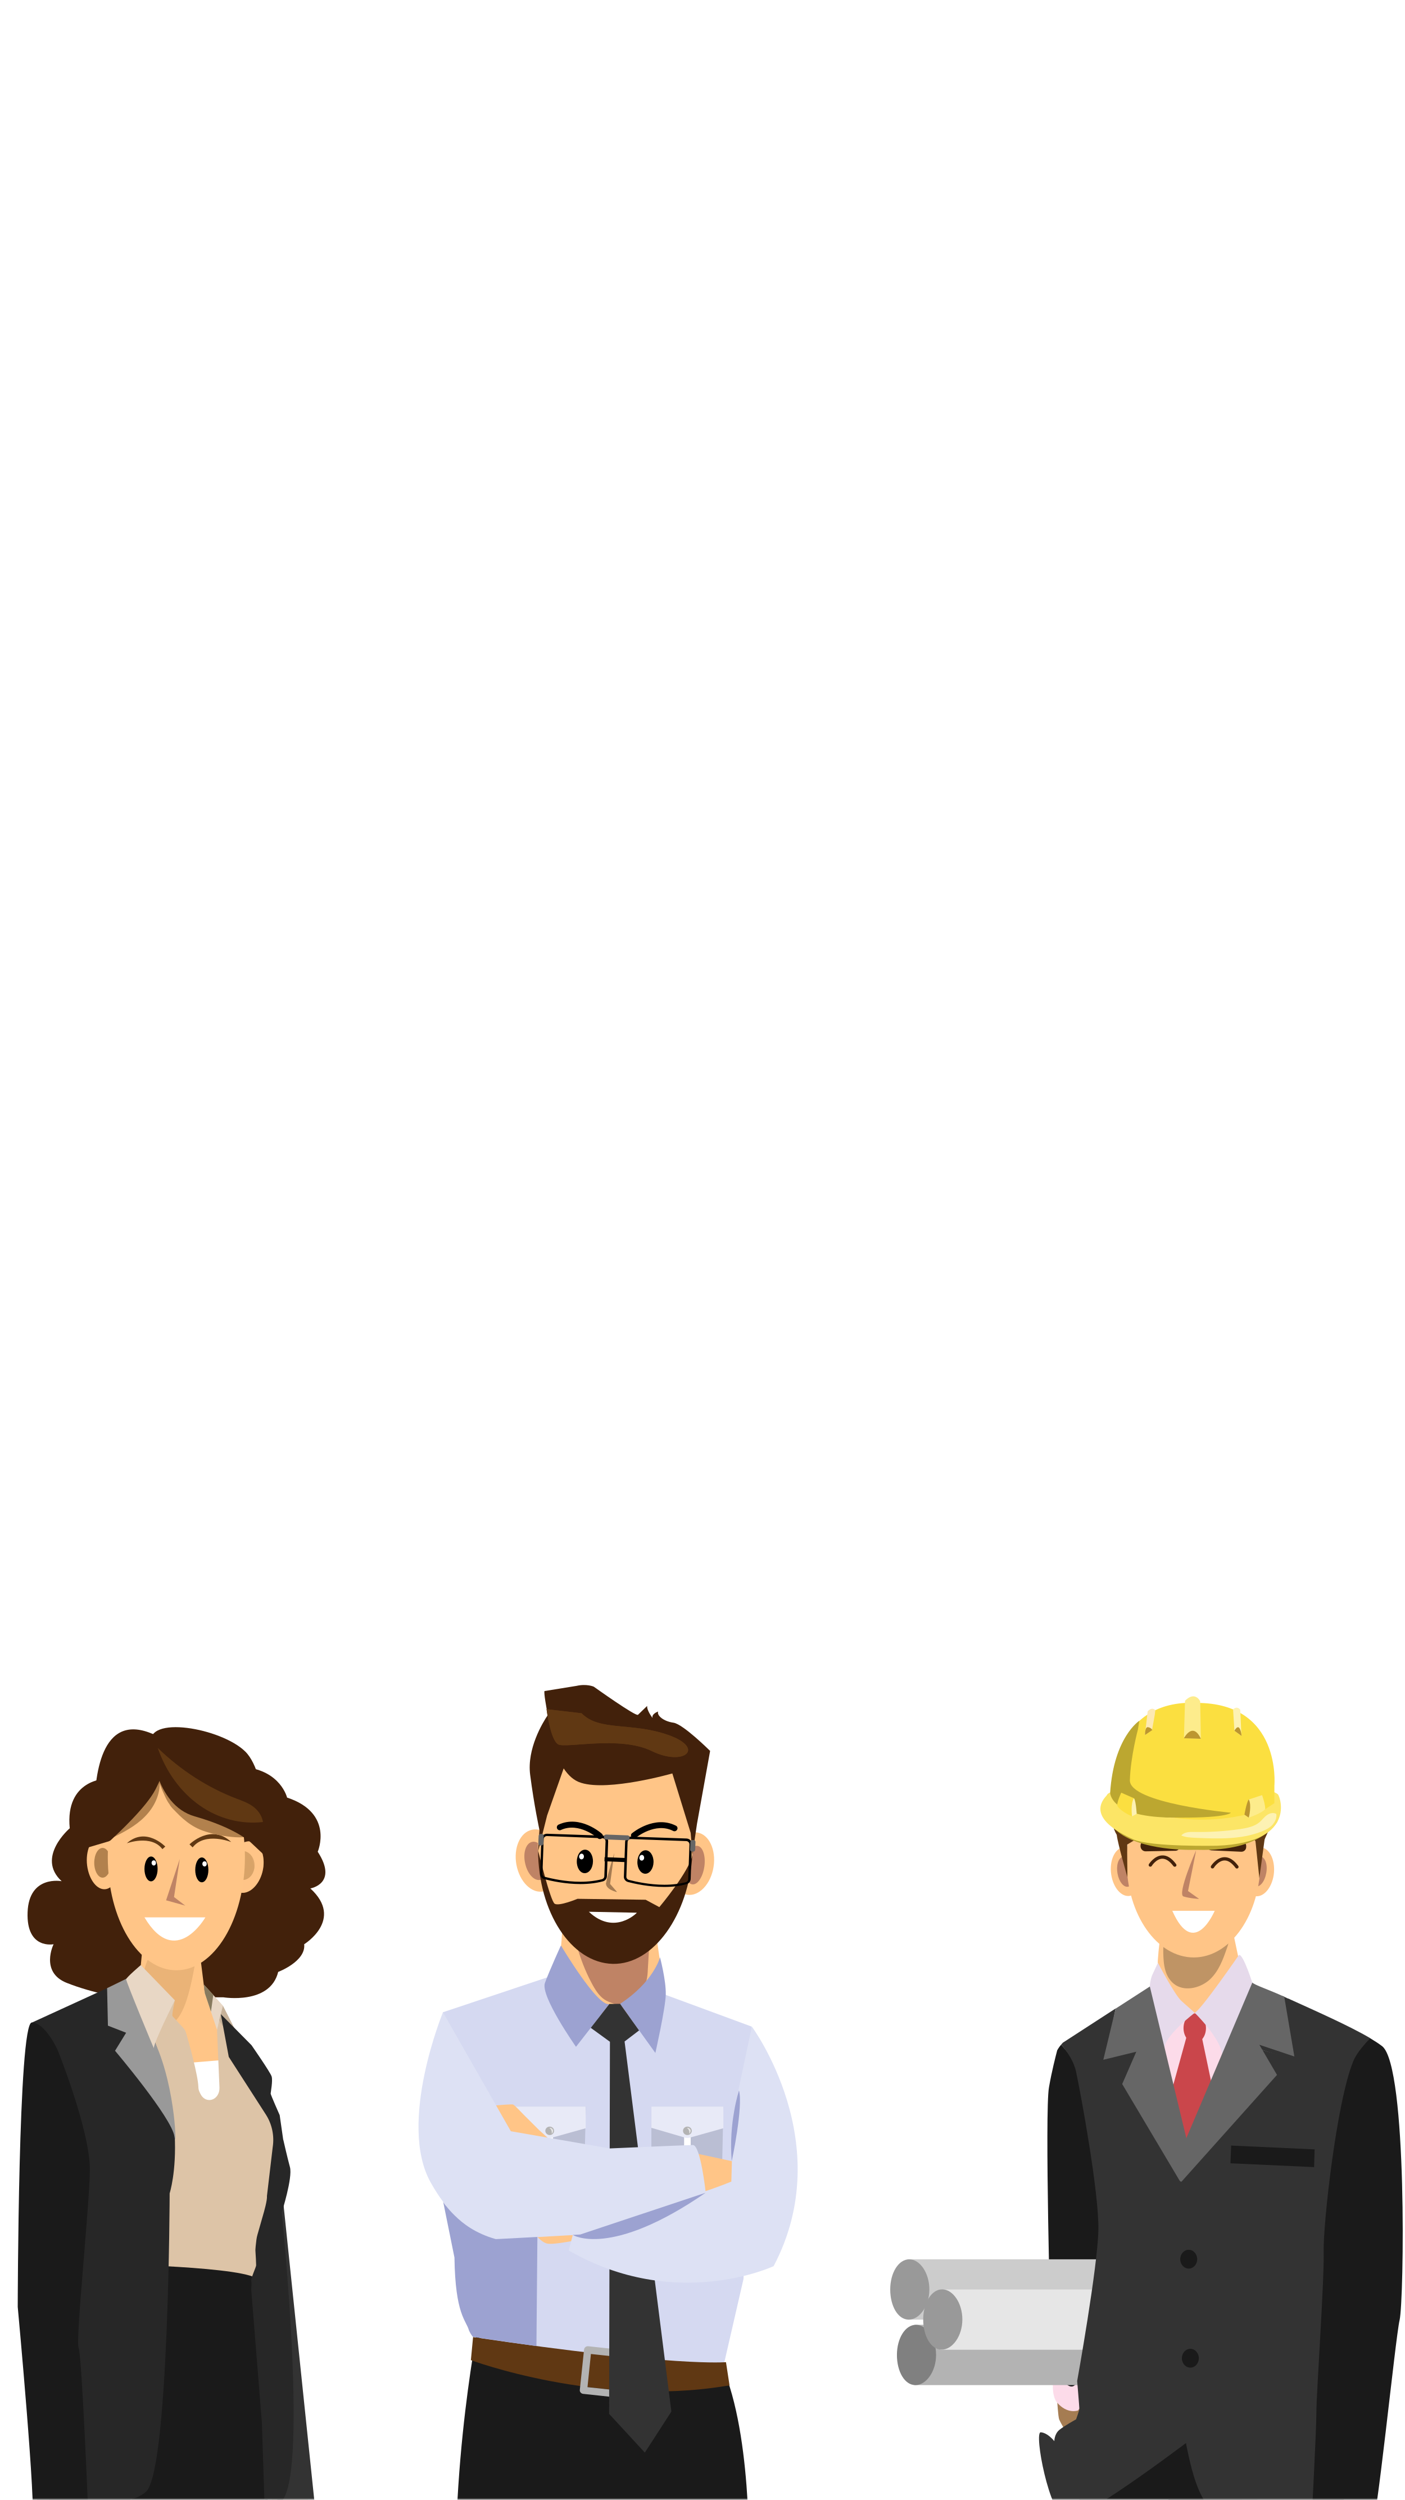 <svg width="375" height="667" viewBox="0 0 375 667" fill="none" xmlns="http://www.w3.org/2000/svg">
<g clip-path="url(#clip0)">
<mask id="mask0" mask-type="alpha" maskUnits="userSpaceOnUse" x="-76" y="426" width="506" height="241">
<path d="M429.366 426H-76V667H429.366V426Z" fill="#C4C4C4"/>
</mask>
<g mask="url(#mask0)">
<path d="M315.152 679.34C316.066 684.397 318.771 760.356 318.771 760.356L324.142 832.643L324.979 837.882C324.979 837.882 334.439 842.689 339.774 840.939C345.109 839.194 345.109 839.194 345.109 839.194L347.666 748.855V714.316C347.666 714.316 356.687 689.931 358.04 681.161C359.388 672.422 358.04 651.241 358.04 651.241L353.982 637.884L316.03 640.178L305.181 641.561L315.152 679.34Z" fill="#1A1A1A"/>
<path d="M293.455 641.124L287.135 671.949L295.282 725.817L301.164 761.704L303.609 819.031V826.453C303.609 826.453 309.786 829.947 315.116 829.947C320.451 829.947 324.576 825.145 324.576 825.145L331.886 699.539L331.447 662.706L320.124 624.089L295.721 627.329L293.455 641.124Z" fill="#1A1A1A"/>
<path d="M336.048 678.867C336.048 678.867 331.08 688.73 317.235 681.741C303.39 674.752 320.635 631.988 320.635 631.988L334.552 641.668L336.048 678.867Z" fill="#1A1A1A"/>
<path d="M329.288 516.392L330.973 524.399C330.973 524.399 327.685 529.385 327.721 530.332C327.757 531.278 328.523 533.608 325.857 535.209C323.228 536.81 316.286 537.72 316.286 537.72C316.286 537.72 313.293 533.826 312.707 533.498C311.721 532.916 308.76 527.274 309.016 523.162C309.235 519.777 309.71 516.537 309.71 516.537L329.288 516.392Z" fill="#FFC587"/>
<path d="M326.041 537.211H311.39L306.754 552.17L312.814 584.635C312.814 584.635 321.253 584.635 321.217 582.852C321.217 582.379 326.587 574.663 326.879 574.044C327.17 573.425 330.641 559.776 330.932 557.484C331.228 555.191 328.558 544.017 328.558 544.017L326.041 537.211Z" fill="#FCDBE9"/>
<path d="M291.847 638.209L284.506 637.482L282.168 637.227V640.65C282.168 640.65 282.423 644.725 282.678 645.488C282.934 646.256 285.093 649.893 285.093 649.893C285.093 649.893 287.39 649.059 287.905 648.55C288.38 648.037 291.081 645.488 291.081 644.654C291.045 643.743 291.847 638.209 291.847 638.209Z" fill="#A57C52"/>
<path d="M286.114 625.145L289.401 640.941L287.722 643.163C287.722 643.163 284.909 644.252 282.132 641.052C279.391 637.848 282.459 626.455 282.459 626.455L286.114 625.145Z" fill="#FCDBE9"/>
<path d="M282.168 547.074C282.459 546.528 282.826 546.019 283.229 545.545C284.945 547.511 286.915 549.877 287.502 552.643C288.815 558.83 294.042 585.109 293.894 595.008C293.746 604.908 287.502 635.299 287.502 635.299C287.502 635.299 286.624 638.611 283.74 635.299C280.855 631.988 280.416 622.706 280.416 622.706C280.416 622.706 278.808 563.38 279.977 556.937C280.743 552.533 281.693 548.93 282.168 547.074Z" fill="#1A1A1A"/>
<path d="M320.415 541.833L323.483 556.465L324.944 564.763L317.71 580.268L312.814 557.52L317.051 542.161L320.415 541.833Z" fill="#CA464B"/>
<path d="M318.879 545.072C320.536 545.072 321.876 543.312 321.876 541.141C321.876 538.97 320.536 537.211 318.879 537.211C317.226 537.211 315.887 538.97 315.887 541.141C315.887 543.312 317.226 545.072 318.879 545.072Z" fill="#CA464B"/>
<path d="M318.879 537.065C318.879 537.065 310.588 543.289 310.843 546.637C311.134 550.022 306.897 531.678 306.897 531.678C306.897 531.678 306.606 529.495 307.484 527.092L309.051 523.708C309.051 523.708 313.548 532.334 315.371 533.935C317.163 535.5 318.879 537.065 318.879 537.065Z" fill="#E6DAEB"/>
<path d="M243.996 636.21C246.738 635.955 248.892 632.497 248.892 628.275C248.892 624.053 246.738 620.595 243.996 620.341V620.304H339.958C346.023 620.304 350.954 623.907 350.954 628.348C350.954 632.787 346.023 636.393 339.958 636.393H243.996V636.21Z" fill="#B3B3B3"/>
<path d="M249.841 628.348C249.841 632.751 247.212 636.393 244.323 636.393C241.439 636.393 239.392 632.751 239.392 628.348C239.392 623.944 241.586 620.304 244.471 620.304C247.32 620.304 249.841 623.944 249.841 628.348Z" fill="#808080"/>
<path d="M242.205 618.739C244.946 618.484 247.1 615.027 247.1 610.805C247.1 606.583 244.946 603.125 242.205 602.87V602.834H338.166C344.231 602.834 349.162 606.437 349.162 610.877C349.162 615.318 344.231 618.921 338.166 618.921H242.205V618.739Z" fill="#CCCCCC"/>
<path d="M248.05 610.877C248.05 615.281 245.421 618.921 242.536 618.921C239.651 618.921 237.604 615.281 237.604 610.877C237.604 606.473 239.795 602.834 242.679 602.834C245.533 602.834 248.05 606.473 248.05 610.877Z" fill="#999999"/>
<path d="M251.01 626.783C253.747 626.528 255.906 623.071 255.906 618.849C255.906 614.626 253.747 611.169 251.01 610.914V610.878H346.972C353.032 610.878 357.964 614.481 357.964 618.921C357.964 623.361 353.032 626.965 346.972 626.965H251.01V626.783Z" fill="#E6E6E6"/>
<path d="M256.856 618.885C256.856 623.289 254.222 626.928 251.337 626.928C248.453 626.928 246.406 623.289 246.406 618.885C246.406 614.481 248.601 610.841 251.485 610.841C254.334 610.877 256.856 614.481 256.856 618.885Z" fill="#999999"/>
<path d="M277.787 648.983C279.686 649.13 281.402 651.348 281.402 651.348C281.402 651.348 281.402 649.456 282.718 648.367C284.031 647.274 287.211 645.529 287.211 645.529C287.211 645.529 288.084 643.159 288.084 642.686C288.084 642.213 287.502 635.3 287.502 635.3C287.502 635.3 293.016 604.763 293.164 594.863C293.312 584.963 288.523 558.976 287.211 552.788C286.624 550.059 284.945 547.511 283.229 545.545C283.372 545.364 283.52 545.218 283.668 545.036L297.768 535.9L295.171 548.639L303.721 547.001L300.03 555.409L315.739 579.977L317.235 572.952L320.635 587.074V648.764C320.635 648.764 288.962 673.114 284.506 672.061C280.049 671.039 275.888 648.84 277.787 648.983Z" fill="#333333"/>
<path d="M330.677 521.633C330.677 521.633 320.635 536.192 318.879 537.065C318.879 537.065 325.746 543.762 326.184 548.13C326.623 552.497 334.552 529.968 334.552 529.968C334.552 529.968 331.846 521.196 330.677 521.633Z" fill="#E6DAEB"/>
<path d="M299.52 556.064L303.283 547.438L294.481 549.586L297.769 535.937L306.897 530.041L317.235 572.989L315.627 581.724C315.555 582.124 315.081 582.234 314.861 581.869L299.52 556.064Z" fill="#666666"/>
<path d="M342.403 533.28L342.296 532.552C342.439 532.625 342.587 532.697 342.771 532.77L342.403 533.28Z" fill="#333333"/>
<path d="M315.887 604.617C314.973 599.885 315.192 588.53 315.519 580.668L339.555 553.334L335.501 546.528L346.278 549.804L343.904 533.28C350.878 536.446 360.123 540.523 365.673 543.799C364.396 545.436 363.115 547.511 362.022 550.204C357.566 560.905 353.91 593.625 354.094 601.196C354.278 608.766 352.338 637.701 352.338 642.726C352.338 647.747 350.587 673.552 350.587 673.552V677.193C343.317 676.136 331.008 674.025 326.041 671.659C318.807 668.2 317.347 655.28 315.264 645.529C313.145 635.773 317.347 612.188 315.887 604.617Z" fill="#333333"/>
<path d="M334.551 544.927L335.465 546.492L333.745 545.982L342.403 533.28L344.522 548.275L334.551 544.927Z" fill="black"/>
<path d="M335.465 546.492L334.515 544.927L344.486 548.275L342.367 533.28L342.735 532.77C343.097 532.952 343.828 533.28 344.195 533.425L346.896 550.277L335.465 546.492Z" fill="#333333"/>
<path d="M334.26 528.985C334.807 529.64 338.569 530.841 342.771 532.77L345.472 548.712L336.124 545.582L340.836 553.626L315.336 582.124C315.52 577.429 315.958 572.115 315.958 572.115L334.26 528.985Z" fill="#666666"/>
<path d="M328.415 577.21L350.735 578.229L350.878 573.498L328.599 572.479L328.415 577.21Z" fill="#1A1A1A"/>
<path d="M315.009 602.797C315.009 604.18 316.03 605.309 317.271 605.309C318.516 605.309 319.537 604.18 319.537 602.797C319.537 601.414 318.516 600.286 317.271 600.286C316.03 600.286 315.009 601.414 315.009 602.797Z" fill="#1A1A1A"/>
<path d="M315.448 629.221C315.448 630.604 316.469 631.734 317.71 631.734C318.955 631.734 319.976 630.604 319.976 629.221C319.976 627.838 318.955 626.71 317.71 626.71C316.469 626.71 315.448 627.838 315.448 629.221Z" fill="#1A1A1A"/>
<path d="M312.124 515.336C313.253 514.39 314.861 514.172 316.362 514.063C318.879 513.881 321.401 513.917 323.922 514.172C325.235 514.281 326.695 514.536 327.465 515.518C328.415 516.719 327.976 518.394 327.465 519.813C326.44 522.798 325.311 525.891 322.973 528.112C320.599 530.332 316.617 531.424 313.804 529.676C312.38 528.767 311.466 527.274 311.027 525.709C310.588 524.145 310.516 522.543 310.48 520.905C310.48 518.94 310.552 516.683 312.124 515.336Z" fill="#BF9465"/>
<path d="M351.353 643.525C351.353 638.504 353.471 608.475 353.288 600.941C353.108 593.407 356.759 560.723 361.18 550.022C362.277 547.365 364.36 545.436 365.637 543.798C366.954 544.599 368.082 545.327 368.924 545.982C375.684 551.442 374.734 613.971 373.565 618.994C372.396 624.017 367.388 674.609 365.82 676.283C364.284 677.957 356.177 677.957 356.177 677.957C356.177 677.957 353.691 677.631 350.367 677.158L350.04 673.444C350.004 673.444 351.353 648.546 351.353 643.525Z" fill="#1A1A1A"/>
<path d="M296.707 500.814C297.473 504.345 299.847 506.528 302.042 505.728C304.232 504.927 305.401 501.433 304.671 497.902C303.905 494.372 301.531 492.188 299.336 492.989C297.11 493.79 295.941 497.284 296.707 500.814Z" fill="#FFC587"/>
<path d="M298.279 499.941C298.678 502.124 299.959 503.69 301.128 503.398C302.297 503.107 302.915 501.105 302.517 498.885C302.113 496.701 300.837 495.136 299.668 495.427C298.458 495.755 297.876 497.757 298.279 499.941Z" fill="#BF8365"/>
<path d="M339.846 500.887C339.08 504.417 336.706 506.601 334.516 505.8C332.321 505 331.152 501.506 331.886 497.975C332.652 494.445 335.026 492.261 337.216 493.062C339.411 493.862 340.576 497.393 339.846 500.887Z" fill="#FFC587"/>
<path d="M337.947 499.868C337.548 502.052 336.267 503.617 335.098 503.325C333.929 503.034 333.311 501.032 333.709 498.812C334.112 496.629 335.389 495.063 336.558 495.354C337.768 495.682 338.386 497.684 337.947 499.868Z" fill="#BF8365"/>
<path d="M318.655 522.288C328.518 522.251 336.473 510.716 336.415 496.524C336.361 482.333 328.321 470.859 318.453 470.896C308.59 470.934 300.635 482.469 300.693 496.661C300.747 510.852 308.787 522.326 318.655 522.288Z" fill="#FFC587"/>
<path d="M313.549 498.084C313.401 498.084 313.253 498.012 313.181 497.902C312.196 496.592 311.211 495.937 310.221 495.937C308.617 495.973 307.412 497.83 307.412 497.866C307.264 498.084 307.009 498.121 306.79 498.012C306.57 497.866 306.534 497.611 306.642 497.393C306.718 497.284 308.102 495.136 310.185 495.063C311.466 494.991 312.742 495.791 313.911 497.393C314.059 497.611 314.023 497.866 313.804 498.012C313.728 498.048 313.656 498.084 313.549 498.084Z" fill="#42210B"/>
<path d="M313.692 493.826L305.768 493.971C305.034 493.971 304.451 493.389 304.416 492.661V492.479C304.416 491.751 304.962 491.169 305.692 491.132L313.62 490.987C314.35 490.987 314.932 491.569 314.973 492.297V492.479C315.009 493.207 314.422 493.826 313.692 493.826Z" fill="#42210B"/>
<path d="M331.264 494.081L323.336 493.717C322.606 493.68 322.059 493.062 322.095 492.334V492.152C322.131 491.424 322.753 490.841 323.448 490.878L331.371 491.242C332.101 491.278 332.652 491.897 332.616 492.625V492.807C332.616 493.571 331.994 494.117 331.264 494.081Z" fill="#42210B"/>
<path d="M330.13 498.557C329.983 498.557 329.839 498.485 329.768 498.375C328.778 497.065 327.792 496.374 326.807 496.41C325.199 496.446 323.994 498.303 323.994 498.339C323.846 498.557 323.591 498.594 323.371 498.485C323.152 498.339 323.116 498.084 323.228 497.866C323.3 497.757 324.688 495.609 326.771 495.536C328.083 495.5 329.329 496.264 330.498 497.866C330.641 498.084 330.605 498.339 330.386 498.485C330.314 498.557 330.242 498.557 330.13 498.557Z" fill="#42210B"/>
<path d="M319.246 493.68C319.246 493.68 314.095 505.473 315.887 506.019C317.71 506.565 320.048 506.674 320.048 506.674L317.092 504.563L319.063 494.7L319.246 493.68Z" fill="#BF8365"/>
<path d="M312.89 509.84H324.213C324.178 509.84 318.735 523.016 312.89 509.84Z" fill="white"/>
<path d="M327.174 476.246L336.267 493.535L339.228 487.02C339.483 486.146 339.483 485.2 339.228 484.29C338.421 481.196 337.109 473.699 335.389 471.041C333.821 468.603 330.861 467.912 329.329 467.729C329.329 467.693 329.329 467.693 329.329 467.657C329.548 462.852 303.354 457.211 298.897 473.699C296.814 481.415 295.865 485.928 298.06 489.568C298.351 492.042 300.908 500.85 300.908 500.85C300.944 500.195 300.796 494.081 300.873 492.152L327.174 476.246Z" fill="#603813"/>
<path d="M335.098 491.351L336.124 501.142L337.691 489.568L335.501 488.658L335.098 491.351Z" fill="#603813"/>
<path d="M319.685 493.571C337.508 494.081 341.163 485.601 341.163 485.601C341.163 485.601 340.177 487.857 334.914 489.786C329.656 491.679 325.929 492.079 318.915 492.079C311.905 492.079 308.066 490.732 304.523 490.041C300.98 489.349 296.743 487.129 296.743 487.129C301.858 493.68 316.689 493.644 318.659 493.571H319.685Z" fill="#BCA730"/>
<path d="M340.979 478.721C340.836 478.576 340.724 478.503 340.724 478.503C338.058 477.047 337.292 478.976 337.292 478.976C337.292 478.976 337.803 480.396 338.421 481.742C335.684 483.416 330.059 485.091 318.552 485.127C307.045 485.164 301.164 483.307 298.203 481.633C298.826 480.323 299.3 478.976 299.3 478.976C299.3 478.976 298.534 477.011 295.865 478.503C295.865 478.503 295.609 478.612 295.354 479.086C290.315 484.472 297.948 488.767 302.552 490.805C307.193 492.843 324.76 492.479 324.76 492.479C347.554 491.642 341.051 477.811 340.979 478.721Z" fill="#FCE566"/>
<path d="M319.318 454.372C297.437 453.317 296.671 476.028 296.671 476.028L296.778 479.813C296.778 479.813 315.152 490.441 337.727 482.689L340.141 481.124V476.392C340.141 476.392 342.148 454.3 319.318 454.372Z" fill="#FBDF40"/>
<path d="M308.214 457.538L307.484 461.615L305.585 462.925L306.315 456.629C306.315 456.629 307.336 455.319 308.362 456.301L308.214 457.538Z" fill="#FDE9B3"/>
<path d="M316.286 453.79L315.994 463.799L320.523 463.945L320.339 453.935C320.339 453.935 318.991 451.06 316.286 453.79Z" fill="#FDEC8C"/>
<path d="M329.472 461.797L331.336 463.18L331.044 456.229C331.044 456.229 330.314 455.027 329.109 456.083L329.472 461.797Z" fill="#FDF2B3"/>
<path d="M305.62 462.925C305.62 462.925 305.549 460.669 306.422 460.851C307.3 460.996 307.555 461.615 307.555 461.615L305.62 462.925Z" fill="#BC9630"/>
<path d="M329.472 461.797C329.472 461.797 330.202 460.378 330.753 461.033C331.299 461.688 331.371 463.18 331.371 463.18L329.472 461.797Z" fill="#BC9630"/>
<path d="M315.994 463.799C315.994 463.799 318.333 459.213 320.523 463.945L315.994 463.799Z" fill="#BC9630"/>
<path d="M296.304 478.284C296.304 478.284 296.125 484.618 311.905 484.945C327.685 485.236 328.523 483.671 328.523 483.671C328.523 483.671 301.347 481.16 301.567 474.972C301.746 468.785 303.721 461.433 303.721 461.433L304.084 459.14C304.084 459.14 297.294 463.507 296.304 478.284Z" fill="#BCA730"/>
<path d="M303.39 483.963L302.149 484.654C302.149 484.654 301.786 483.271 301.858 481.961C301.965 480.65 302.552 479.486 302.736 479.922C303.211 480.796 303.39 483.963 303.39 483.963Z" fill="#FDF2B3"/>
<path d="M302.66 479.813L299.265 478.321C299.265 478.321 298.279 480.359 298.167 481.67C298.167 481.67 298.423 482.943 302.149 484.654C302.149 484.618 301.674 481.233 302.66 479.813Z" fill="#FBDF40"/>
<path d="M332.142 484.181L333.311 484.982C333.311 484.982 333.857 483.635 333.893 482.325C333.929 481.014 333.49 479.777 333.235 480.214C332.688 481.051 332.142 484.181 332.142 484.181Z" fill="#BC9630"/>
<path d="M333.311 480.141L336.853 478.976C336.853 478.976 337.727 481.378 337.691 482.688C337.691 482.688 337.145 483.635 333.311 484.982C333.311 484.982 334.148 481.67 333.311 480.141Z" fill="#FDEC8C"/>
<path d="M340.652 483.999C339.886 483.526 338.86 483.781 338.13 484.326C337.4 484.836 336.854 485.601 336.195 486.183C334.771 487.384 332.836 487.748 330.973 488.039C326.914 488.621 322.825 488.876 318.736 488.803C317.49 488.767 316.066 488.803 315.3 489.75C316.469 490.259 317.786 490.296 319.027 490.368C324.98 490.623 331.192 490.878 336.706 488.694C337.727 488.294 338.753 487.784 339.519 487.02C340.321 486.146 340.836 485.054 340.652 483.999Z" fill="#FDF2B3"/>
<path d="M28.221 474.609C28.221 474.609 17.335 474.754 18.614 487.821C18.614 487.821 9.518 495.573 16.459 501.943C16.459 501.943 7.728 500.232 7.363 510.241C6.998 520.25 14.303 518.758 14.303 518.758C14.303 518.758 10.614 526.183 17.774 529.058C24.933 531.897 32.13 532.916 32.13 532.916H59.599C59.599 532.916 72.092 534.991 74.247 526.146C74.247 526.146 81.699 523.344 81.188 518.758C81.188 518.758 91.927 512.17 82.832 503.872C82.832 503.872 90.357 502.634 84.804 494.081C84.804 494.081 89.26 483.781 76.622 479.631C76.622 479.631 74.942 472.534 65.407 471.515C55.873 470.496 48.019 462.962 48.019 462.962H36.915L28.221 474.609Z" fill="#42210B"/>
<path d="M31.545 496.338C32.02 500.195 30.559 503.653 28.294 504.054C25.993 504.454 23.764 501.652 23.253 497.757C22.779 493.899 24.24 490.441 26.504 490.041C28.806 489.64 31.07 492.479 31.545 496.338Z" fill="#FFC587"/>
<path d="M29.609 497.029C29.609 499.213 28.623 500.996 27.381 500.996C26.175 500.996 25.153 499.213 25.153 497.029C25.153 494.845 26.139 493.062 27.381 493.062C28.623 493.062 29.609 494.845 29.609 497.029Z" fill="#B2814D"/>
<path d="M36.805 530.15L49.59 557.047C49.59 557.047 51.453 561.488 51.599 562.07C51.746 562.689 58.795 566.656 58.795 566.656L61.718 561.306L59.965 546.601L56.166 534.591L54.851 531.533L50.577 530.114H36.805V530.15Z" fill="#FFC587"/>
<path d="M37.974 520.214L36.805 532.479C36.805 532.479 42.942 538.558 48.166 538.303C53.39 538.084 54.668 531.788 54.668 531.788L53.28 520.687L37.974 520.214Z" fill="#FFC587"/>
<path d="M49.262 550.496L59.417 549.658V560.359L54.339 562.47L50.029 556.064L49.262 550.496Z" fill="white"/>
<g opacity="0.72">
<g opacity="0.72">
<g opacity="0.72">
<path opacity="0.72" d="M52.586 521.342C51.307 527.092 49.627 542.488 42.723 540.232C37.317 538.484 36.66 524.654 40.86 520.941C44.184 518.03 48.86 521.524 52.696 521.087L52.586 521.342Z" fill="#B2814D"/>
</g>
</g>
</g>
<path d="M69.864 500.086C68.695 503.726 65.846 505.837 63.508 504.782C61.17 503.726 60.22 499.904 61.389 496.265C62.558 492.625 65.407 490.514 67.745 491.569C70.083 492.589 71.033 496.41 69.864 500.086Z" fill="#FFC587"/>
<g opacity="0.71">
<g opacity="0.71">
<g opacity="0.71">
<path opacity="0.71" d="M64.75 501.615C66.505 501.615 67.928 499.887 67.928 497.757C67.928 495.626 66.505 493.899 64.75 493.899C62.995 493.899 61.572 495.626 61.572 497.757C61.572 499.887 62.995 501.615 64.75 501.615Z" fill="#B2814D"/>
</g>
</g>
<g opacity="0.71">
<g opacity="0.71">
<path opacity="0.71" d="M67.928 497.757C67.928 499.904 66.503 501.615 64.75 501.615C62.997 501.615 61.572 499.868 61.572 497.757C61.572 495.61 62.997 493.899 64.75 493.899C66.503 493.899 67.928 495.61 67.928 497.757C67.928 499.868 67.928 495.61 67.928 497.757Z" fill="#B2814D"/>
</g>
</g>
<g opacity="0.71">
<g opacity="0.71">
<path opacity="0.71" d="M67.745 491.533C70.083 492.589 71.033 496.41 69.864 500.05C68.695 503.726 65.407 490.478 67.745 491.533Z" fill="#FFC587"/>
</g>
</g>
<g opacity="0.71">
<g opacity="0.71">
<path opacity="0.71" d="M67.928 497.757C67.928 499.904 66.503 501.615 64.75 501.615C62.997 501.615 61.572 499.868 61.572 497.757C61.572 495.61 62.997 493.899 64.75 493.899C66.503 493.899 67.928 495.61 67.928 497.757C67.928 499.868 67.928 495.61 67.928 497.757Z" fill="#B2814D"/>
</g>
</g>
<g opacity="0.71">
<g opacity="0.71">
<g opacity="0.71">
<path opacity="0.71" d="M69.864 500.086C68.695 503.726 65.846 505.837 63.508 504.782C61.17 503.726 60.22 499.904 61.389 496.265C62.558 492.625 65.407 490.514 67.745 491.569C70.083 492.589 71.033 496.41 69.864 500.086Z" fill="#FFC587"/>
</g>
</g>
</g>
<g opacity="0.71">
<g opacity="0.71">
<path opacity="0.71" d="M67.928 497.757C67.928 499.904 66.503 501.615 64.75 501.615C62.997 501.615 61.572 499.868 61.572 497.757C61.572 495.61 62.997 493.899 64.75 493.899C66.503 493.899 67.928 495.61 67.928 497.757C67.928 499.868 67.928 495.61 67.928 497.757Z" fill="#B2814D"/>
</g>
</g>
</g>
<path d="M65.371 495.5C65.371 512.17 57.189 525.71 47.07 525.71C36.988 525.71 28.769 512.17 28.769 495.5C28.769 478.831 36.952 465.291 47.07 465.291C57.189 465.291 65.371 478.795 65.371 495.5Z" fill="#FFC587"/>
<path d="M42.066 498.667C42.066 500.487 41.262 501.979 40.312 501.979C39.326 501.979 38.559 500.487 38.559 498.667C38.559 496.847 39.362 495.355 40.312 495.355C41.299 495.355 42.066 496.847 42.066 498.667Z" fill="black"/>
<path d="M41.627 497.065C41.627 497.466 41.371 497.757 41.043 497.757C40.714 497.757 40.458 497.429 40.458 497.065C40.458 496.665 40.714 496.374 41.043 496.374C41.371 496.374 41.627 496.665 41.627 497.065Z" fill="white"/>
<path d="M55.618 498.922C55.618 500.741 54.851 502.234 53.864 502.234C52.878 502.234 52.111 500.741 52.111 498.922C52.111 497.102 52.878 495.609 53.864 495.609C54.851 495.609 55.618 497.102 55.618 498.922Z" fill="black"/>
<path d="M55.18 497.32C55.18 497.721 54.924 498.012 54.595 498.012C54.266 498.012 54.011 497.684 54.011 497.32C54.011 496.92 54.266 496.629 54.595 496.629C54.924 496.629 55.18 496.92 55.18 497.32Z" fill="white"/>
<path d="M38.559 511.588H54.814C54.814 511.588 46.851 525.528 38.559 511.588Z" fill="white"/>
<path d="M50.577 492.115C50.577 492.115 56.312 486.401 61.718 491.496C61.718 491.496 54.705 488.694 51.417 492.916L50.577 492.115Z" fill="#603813"/>
<path d="M44.111 492.698C44.111 492.698 38.924 487.275 33.847 491.824C33.847 491.824 40.385 489.422 43.344 493.389L44.111 492.698Z" fill="#603813"/>
<path d="M60.951 486.692C58.868 486.183 56.859 485.346 54.887 484.509C53.28 483.817 51.673 483.162 50.211 482.216C49.298 481.633 48.458 480.942 47.472 480.469C46.485 479.996 43.526 474.9 42.54 475.264C42.467 475.555 42.687 476.028 42.76 476.283C42.979 476.902 43.234 477.484 43.49 478.066C44.002 479.195 44.476 480.432 45.243 481.415C45.609 482.179 46.376 482.835 46.924 483.417C47.545 484.072 48.202 484.691 48.86 485.273C50.211 486.437 51.709 487.457 53.353 488.148C56.568 489.531 64.932 491.278 67.927 489.458C67.416 488.694 61.864 486.911 60.951 486.692Z" fill="#B2814D"/>
<path d="M40.312 465.437C40.312 465.437 41.079 481.561 52.002 484.654C62.923 487.748 66.978 491.643 66.978 491.643L71.508 495.901C71.508 495.901 71.873 473.699 65.48 467.366C59.124 461.069 38.705 457.429 40.312 465.437Z" fill="#42210B"/>
<path d="M46.668 533.717C46.668 533.717 45.792 537.684 46.047 537.975C46.23 538.193 48.056 540.122 48.933 541.105C49.262 541.469 49.517 541.906 49.663 542.415C50.431 545.036 52.878 553.808 52.951 556.901C52.951 557.411 53.097 557.884 53.316 558.321L53.536 558.757C54.704 561.087 57.663 560.76 58.431 558.212C58.54 557.847 58.577 557.447 58.577 557.047L57.956 542.379C57.919 541.833 57.956 541.287 58.065 540.778L58.504 538.011C58.577 537.538 58.577 537.029 58.467 536.592L58.211 535.464C58.102 535.064 57.956 534.699 57.736 534.372L54.741 531.496L66.649 548.203C66.832 548.494 66.978 548.821 67.051 549.149L74.43 569.094C74.576 569.604 74.795 572.006 74.028 572.115L71.91 587.22C71.946 587.656 71.946 588.13 71.873 588.567L71.288 612.697C71.179 613.862 70.485 614.845 69.535 615.245L66.686 616.446C65.809 616.81 64.823 616.992 63.873 616.919L51.563 616.009C51.088 615.973 50.577 615.864 50.102 615.718L42.138 613.098C40.97 612.697 40.166 611.46 40.166 610.077V563.707C40.166 563.234 40.13 562.761 40.02 562.252L38.23 552.752C37.974 551.369 38.084 549.913 38.595 548.567L43.161 536.483C43.417 535.791 43.892 535.245 44.477 534.918L46.668 533.717Z" fill="#DDC4A7"/>
<path d="M74.357 663.068L72.202 667.91L70.046 679.483C70.046 679.483 71.727 682.652 73.005 677.118C74.284 671.588 74.32 671.151 74.32 671.151L74.795 672.458L75.015 674.899C75.015 674.899 72.275 686.762 72.056 687.021C71.837 687.275 72.092 688.873 72.092 688.873C72.092 688.873 84.403 682.58 82.064 666.563L74.357 663.068Z" fill="#FFC587"/>
<path d="M23.472 603.962C23.472 603.962 62.156 604.472 68.256 607.784C74.357 611.096 72.786 660.377 70.959 670.133C69.133 679.885 57.809 748.895 57.809 748.895C57.809 748.895 45.426 763.744 14.778 752.751L12.331 622.67L19.345 603.926H23.472V603.962Z" fill="#1A1A1A"/>
<path d="M33.664 528.148L8.313 539.759C8.313 539.759 20.331 552.06 17.555 588.93C17.555 588.93 18.761 597.702 18.432 600.541C18.066 603.38 14.961 614.99 14.961 614.99L9.884 667.29C9.884 667.29 32.897 670.53 38.997 664.818C45.098 659.105 45.28 585.218 45.28 585.218C45.28 585.218 52.732 562.434 33.664 528.148Z" fill="#272727"/>
<path d="M18.541 564.472C18.541 564.472 20.404 587.147 18.359 596.173C18.359 596.173 22.888 573.753 18.541 564.472Z" fill="#1A1A1A"/>
<path d="M14.377 620.741L15.546 667.874C15.546 667.91 18.833 629.44 14.377 620.741Z" fill="#1A1A1A"/>
<path d="M28.586 530.478L28.806 540.487L33.664 542.379L30.705 547.184C30.705 547.184 45.901 565.127 46.559 570.077C47.18 574.845 47.07 557.629 41.481 545.218C35.929 532.807 34.541 527.566 34.541 527.566L28.586 530.478Z" fill="#999999"/>
<path d="M46.668 533.717C46.668 533.717 40.75 545.509 41.079 546.528C41.445 547.547 33.591 528.621 33.664 528.112C33.737 527.602 37.572 524.326 37.572 524.326L46.668 533.717Z" fill="#E8D7C5"/>
<path d="M54.412 529.531L59.49 535.136L57.919 541.579L54.668 531.824L54.412 529.531Z" fill="#E8D7C5"/>
<path d="M54.412 529.531L56.933 532.261L56.312 536.738L54.668 531.824L54.412 529.531Z" fill="#877A5E"/>
<path d="M59.49 535.136L64.202 544.381C64.202 544.381 59.161 541.214 58.504 538.994L59.49 535.136Z" fill="#C7B299"/>
<path d="M40.458 475.992C39.362 477.885 37.938 479.559 36.55 481.197C35.417 482.543 34.285 483.89 32.97 485.018C32.13 485.71 31.253 486.329 30.523 487.129C29.792 487.93 29.207 488.949 29.244 490.041C29.755 490.405 30.45 490.15 30.997 489.859C34.139 488.294 37.244 486.474 39.509 483.781C41.81 481.087 43.161 477.411 42.431 473.917C41.481 474.208 40.933 475.155 40.458 475.992Z" fill="#B2814D"/>
<path d="M42.978 472.243C42.978 472.243 44.221 472.207 41.481 477.484C39.107 482.143 31.362 489.313 29.572 490.987C29.317 491.206 28.952 491.351 28.623 491.424L22.961 493.098C22.961 493.098 25.226 488.185 25.189 484.108C25.116 473.917 26.906 456.956 40.458 462.525C59.416 470.277 42.978 472.243 42.978 472.243Z" fill="#42210B"/>
<path d="M42.102 466.383C44.294 472.753 48.275 478.212 53.316 481.742C58.321 485.273 64.348 486.838 70.193 486.146C69.9 484.363 68.768 482.871 67.416 481.924C66.101 480.978 64.567 480.469 63.069 479.886C55.435 476.975 48.275 472.352 42.102 466.383Z" fill="#603813"/>
<path d="M75.124 589.95C74.065 592.243 74.028 667.509 74.028 667.509C74.028 667.509 81.882 668.384 83.927 667.509L74.941 581.214L75.124 589.95Z" fill="#333333"/>
<path d="M74.43 667.91C73.005 667.656 70.558 666.857 70.558 666.857L69.9 646.435L67.051 610.914C67.051 610.914 67.197 609.167 67.051 608.584C66.905 607.966 68.366 604.872 68.366 604.435C68.366 604.035 68.257 601.56 68.183 600.723C68.111 600.177 68.329 598.539 68.439 597.593C68.512 597.119 68.585 596.683 68.731 596.21L70.156 591.223C70.485 590.095 71.362 587.074 71.252 585.909L72.786 572.916C73.261 569.859 72.604 566.728 70.923 564.144L61.06 548.821L58.942 537.429L67.124 545.691C67.124 545.691 72.165 552.934 72.494 554.026C72.859 555.154 72.239 558.284 72.239 558.612C72.239 558.94 74.649 564.362 74.649 564.362L75.562 570.732C75.562 570.841 75.599 570.95 75.635 571.023C75.818 571.824 76.695 575.682 77.389 578.23C78.156 581.069 75.197 590.35 75.197 590.35C75.197 590.35 82.832 664.38 74.43 667.91Z" fill="#272727"/>
<path d="M15.436 547.111C15.436 547.111 24.167 568.803 23.984 579.213C23.801 589.622 20.112 624.344 20.988 626.491C21.865 628.639 23.545 670.494 23.545 670.494C23.545 670.494 7.29 674.788 8.569 672.717C9.847 670.642 4.733 615.536 4.733 615.536C4.733 615.536 4.843 539.577 8.496 539.649C12.149 539.686 15.436 547.111 15.436 547.111Z" fill="#1A1A1A"/>
<path d="M47.983 496.01L44.33 507.038L49.444 508.458L46.449 506.165L47.983 496.01Z" fill="#BF8365"/>
<path d="M127.506 620.559C127.653 621.323 118.228 666.018 122.831 713.152L115.562 841.667C115.562 841.667 131.269 851.677 137.771 847.491C144.273 843.269 163.158 687.418 163.158 687.418L168.272 737.573C168.272 737.573 177.843 835.807 181.897 840.757C185.989 845.706 193.148 848.33 193.148 848.33L203.778 846.036C205.421 845.67 206.555 844.144 206.443 842.47L200.087 747.985L199.832 686.909C199.832 686.909 201.148 652.808 193.441 633.041C185.733 613.28 155.159 620.195 155.159 620.195L127.506 620.559Z" fill="#1A1A1A"/>
<path d="M121.516 602.215L118.885 587.729L118.192 536.92L147.049 527.274L150.117 527.238L155.998 529.604L170.72 529.713L200.638 540.741L198.443 608.075L192.673 633.153L155.122 632.608C155.122 632.608 146.611 631.368 142.593 630.968C139.305 630.641 131.415 625.509 125.716 622.561L121.516 602.215Z" fill="#D5D9F1"/>
<path d="M174.92 514.754L176.783 527.675C176.783 527.675 174.007 537.538 172.436 537.175C169.952 536.556 170.062 535.864 167.067 538.739C163.998 541.651 160.71 537.866 160.71 537.866C160.71 537.866 160.345 536.519 159.615 535.937C158.373 534.99 146.574 539.358 148.985 525.127C149.898 519.813 150.081 514.463 150.081 514.463L174.92 514.754Z" fill="#FFC587"/>
<path d="M171.633 530.66C171.998 529.932 172.363 529.167 172.582 528.294C172.801 527.384 172.874 526.401 172.911 525.418C173.057 522.725 173.24 519.995 173.386 517.302C172.546 516.101 171.304 515.846 170.135 515.664C165.934 514.973 161.697 514.645 157.459 514.645C156.948 514.645 156.4 514.645 155.962 515.009C155.268 515.519 154.866 516.72 154.172 517.266C153.989 517.411 153.807 517.521 153.734 517.775C153.661 517.994 153.734 518.249 153.77 518.467C154.793 522.288 156.181 525.892 157.898 529.094C158.811 530.842 159.871 532.516 161.259 533.462C161.879 533.899 162.537 534.154 163.231 534.408C164.838 535.027 166.592 535.646 168.199 534.882C169.624 534.19 170.72 532.48 171.633 530.66Z" fill="#BF8365"/>
<path d="M173.861 562.07H193.075L192.673 581.033H173.861V562.07Z" fill="#BABED3"/>
<path d="M184.345 570.15H182.592V581.033H184.345V570.15Z" fill="white"/>
<path d="M173.861 562.07H193.075V567.857L184.089 570.368C183.687 570.477 183.249 570.477 182.847 570.368L173.861 567.748V562.07Z" fill="#E8EAF7"/>
<path d="M184.637 568.548C184.637 569.167 184.126 569.677 183.468 569.677C182.811 569.677 182.299 569.167 182.299 568.548C182.299 567.93 182.811 567.42 183.468 567.42C184.126 567.42 184.637 567.93 184.637 568.548Z" fill="#B3B3B3"/>
<path d="M183.943 569.313C184.089 568.73 183.833 568.075 183.322 567.748C183.724 567.675 184.126 567.93 184.309 568.293C184.418 568.621 184.272 569.094 183.943 569.313Z" fill="#E6E6E6"/>
<path d="M137.113 562.07H156.364L155.925 581.033H137.113V562.07Z" fill="#BABED3"/>
<path d="M147.597 570.15H145.844V581.033H147.597V570.15Z" fill="white"/>
<path d="M137.113 562.07H156.327V567.857L147.341 570.368C146.939 570.477 146.501 570.477 146.099 570.368L137.113 567.748V562.07Z" fill="#E8EAF7"/>
<path d="M147.889 568.548C147.889 569.167 147.378 569.677 146.72 569.677C146.099 569.677 145.551 569.167 145.551 568.548C145.551 567.93 146.063 567.42 146.72 567.42C147.378 567.42 147.889 567.93 147.889 568.548Z" fill="#B3B3B3"/>
<path d="M147.232 569.313C147.378 568.73 147.122 568.075 146.611 567.748C147.012 567.675 147.414 567.93 147.597 568.293C147.707 568.621 147.561 569.094 147.232 569.313Z" fill="#E6E6E6"/>
<path d="M162.647 534.699L153.734 546.128C153.734 546.128 144.163 532.552 145.442 529.094C146.72 525.6 149.715 519.085 149.715 519.085C149.715 519.085 159.542 535.646 162.647 534.699Z" fill="#9CA2D1"/>
<path d="M165.496 534.663L174.92 547.766C174.92 547.766 177.587 535.973 177.696 532.224C177.806 528.475 176.162 522.252 176.162 522.252C176.162 522.252 174.482 528.803 165.496 534.663Z" fill="#9CA2D1"/>
<path d="M126.264 623.58L125.68 629.731C125.68 629.731 159.249 642.253 193.514 636.647L194.721 636.5L193.769 630.277C193.769 630.24 180.655 631.658 126.264 623.58Z" fill="#603813"/>
<path d="M168.82 640.142C168.784 640.142 168.747 640.142 168.711 640.142L155.597 638.723C155.085 638.647 154.683 638.174 154.756 637.665L155.889 626.892C155.925 626.637 156.035 626.419 156.254 626.237C156.437 626.091 156.693 626.018 156.948 626.018L170.062 627.438C170.574 627.511 170.975 627.984 170.902 628.493L169.77 639.267C169.733 639.521 169.624 639.74 169.405 639.923C169.259 640.066 169.039 640.142 168.82 640.142ZM156.802 636.937L167.98 638.138L168.893 629.294L157.715 628.093L156.802 636.937Z" fill="#B3B3B3"/>
<path d="M166.702 544.708L170.574 541.76L165.496 534.663L162.647 534.699L157.679 541.069L162.793 544.781L162.574 644.069L172.108 654.405L179.194 643.453L166.702 544.708Z" fill="#333333"/>
<path d="M140.51 593.08C140.51 593.08 143.652 598.211 146.136 598.648C148.62 599.085 159.615 596.537 159.615 596.537L153.734 577.247L143.834 568.294L139.634 564.108C139.634 564.108 137.332 561.633 136.93 561.524C136.529 561.415 132.182 561.706 131.78 561.888C131.378 562.106 129.917 563.016 129.734 564.035C129.551 565.054 129.04 564.763 129.771 566.328C130.502 567.93 136.894 579.468 136.894 579.468C136.894 579.468 138.355 584.454 138.976 586.747C139.561 589.076 140.51 593.08 140.51 593.08Z" fill="#FFC587"/>
<path d="M184.637 574.335L198.662 577.356C198.662 577.356 201.511 582.233 201.511 582.852C201.511 583.471 195.339 587.765 195.339 587.765L185.879 585.473L184.71 580.486L184.637 574.335Z" fill="#FFC587"/>
<path d="M200.674 540.741C200.674 540.741 223.759 571.897 206.483 604.654C206.483 604.654 180.327 616.956 151.798 600.468L156.327 583.107C156.327 583.107 167.249 587.329 174.555 587.511C181.861 587.693 195.196 582.088 195.196 582.088L195.706 564.181L200.674 540.741Z" fill="#DDE1F4"/>
<path d="M118.228 536.92C118.228 536.92 106.064 566.437 114.94 582.306C123.78 598.175 133.753 597.447 133.753 597.447L154.903 596.246L188.363 585.109C188.363 585.109 187.011 572.333 184.929 572.333C182.847 572.37 162.757 573.243 162.757 573.243L136.346 568.658L118.228 536.92Z" fill="#DDE1F4"/>
<path d="M188.326 585.073L154.866 596.21L152.857 596.319C152.857 596.319 162.829 602.652 188.326 585.073Z" fill="#9CA2D1"/>
<path d="M197.238 557.775C197.238 557.775 194.427 566.255 195.303 576.628C195.339 576.628 198.407 561.997 197.238 557.775Z" fill="#9CA2D1"/>
<path d="M118.301 587.547C118.301 587.547 119.251 589.112 121.442 591.223C123.561 593.298 126.849 595.882 132.328 597.447L143.432 596.865L143.177 625.982L128.748 623.907L126.264 623.544C126.264 623.544 125.789 623.143 125.168 621.796C124.401 619.03 121.515 617.647 121.296 602.361L118.301 587.547Z" fill="#9CA2D1"/>
<path d="M179.194 495.573C178.172 500.087 179.815 504.527 182.884 505.437C185.952 506.347 189.276 503.435 190.299 498.922C191.322 494.409 189.678 489.968 186.61 489.058C183.578 488.148 180.254 491.06 179.194 495.573Z" fill="#FFC587"/>
<path d="M182.92 497.284C182.518 500.123 183.358 502.598 184.747 502.78C186.135 502.998 187.596 500.851 187.998 498.012C188.399 495.173 187.56 492.698 186.171 492.516C184.747 492.298 183.322 494.445 182.92 497.284Z" fill="#BF8365"/>
<path d="M138.027 498.412C139.195 502.889 142.593 505.619 145.624 504.491C148.656 503.398 150.19 498.886 149.058 494.445C147.889 489.968 144.492 487.239 141.46 488.367C138.392 489.422 136.858 493.936 138.027 498.412Z" fill="#FFC587"/>
<path d="M140.181 497.248C140.802 500.05 142.629 501.979 144.273 501.579C145.88 501.178 146.683 498.594 146.063 495.792C145.442 492.989 143.615 491.06 141.971 491.461C140.327 491.861 139.524 494.445 140.181 497.248Z" fill="#BF8365"/>
<path d="M147.89 508.166C149.058 508.931 154.136 506.965 154.136 506.965L172.327 507.22L176.016 509.295C176.016 509.295 184.016 500.05 184.747 495.646C184.783 495.027 184.82 494.409 184.82 493.754C185.185 476.829 176.235 462.926 164.839 462.671C153.442 462.453 143.908 475.955 143.542 492.916C143.542 493.28 143.542 493.644 143.542 494.008C143.725 494.518 146.72 507.438 147.89 508.166Z" fill="#FFC587"/>
<path d="M174.429 496.868C174.467 495.139 173.534 493.717 172.344 493.691C171.154 493.665 170.158 495.045 170.12 496.773C170.081 498.501 171.015 499.924 172.205 499.95C173.395 499.976 174.391 498.596 174.429 496.868Z" fill="black"/>
<path d="M170.647 495.682C170.647 496.119 170.939 496.447 171.268 496.447C171.633 496.447 171.925 496.119 171.925 495.682C171.925 495.246 171.633 494.918 171.304 494.918C170.975 494.918 170.683 495.246 170.647 495.682Z" fill="white"/>
<path d="M153.953 496.628C153.916 498.376 154.866 499.795 156.035 499.795C157.24 499.832 158.227 498.448 158.263 496.701C158.3 494.954 157.35 493.535 156.181 493.535C154.976 493.499 153.989 494.882 153.953 496.628Z" fill="black"/>
<path d="M154.574 495.355C154.574 495.791 154.866 496.119 155.195 496.119C155.56 496.119 155.852 495.791 155.852 495.355C155.852 494.918 155.56 494.59 155.231 494.59C154.903 494.59 154.61 494.918 154.574 495.355Z" fill="white"/>
<path d="M179.742 459.65C177.112 459.286 175.286 457.757 175.651 456.665C175.651 456.665 173.788 457.321 174.19 458.412C174.19 458.412 172.619 456.447 172.729 455.173C172.729 455.173 170.829 456.993 170.281 457.539C169.733 458.085 158.483 450.041 158.483 450.041C158.483 450.041 156.62 449.204 153.88 449.823L145.332 451.206C145.113 451.679 145.807 455.501 146.209 457.612C144.821 459.65 140.62 466.602 141.497 473.517C142.556 481.779 143.981 488.257 143.981 488.257L143.615 494.008L146.026 484.4L150.446 471.843C151.652 473.663 153.149 475.118 155.122 475.701C162.537 478.03 179.45 473.19 179.45 473.19L184.345 489.058L184.82 494.845L186.025 486.656L189.532 467.184C189.532 467.184 182.336 460.014 179.742 459.65Z" fill="#42210B"/>
<path d="M145.88 456.046C145.88 456.046 146.903 464.272 148.985 465.437C151.067 466.565 165.423 463.034 173.971 467.22C182.555 471.406 188.363 466.492 178.464 462.962C168.528 459.432 159.944 462.016 155.232 457.138L145.88 456.046Z" fill="#603813"/>
<path d="M145.88 456.046C145.88 456.046 146.903 464.272 148.985 465.437C151.067 466.565 165.423 463.034 173.971 467.22C182.555 471.406 188.363 466.492 178.464 462.962C168.528 459.432 159.944 462.016 155.232 457.138L145.88 456.046Z" fill="#603813"/>
<path d="M163.56 523.999C174.518 524.217 183.797 510.896 184.82 494.845C184.089 499.213 175.98 508.858 175.98 508.858L172.327 506.893L154.135 506.638C154.135 506.638 149.204 508.713 148.035 507.948C146.903 507.22 143.725 494.19 143.615 493.717C143.652 510.132 152.419 523.744 163.56 523.999Z" fill="#42210B"/>
<path d="M157.167 510.096L169.989 510.35C169.989 510.387 163.998 516.538 157.167 510.096Z" fill="white"/>
<path d="M169.186 490.514C168.966 490.514 168.747 490.405 168.601 490.223C168.309 489.895 168.345 489.386 168.711 489.131C168.966 488.913 174.701 484.254 180.4 487.129C180.801 487.311 180.948 487.821 180.728 488.185C180.509 488.585 180.035 488.731 179.633 488.512C174.884 486.11 169.77 490.296 169.733 490.332C169.587 490.441 169.368 490.514 169.186 490.514Z" fill="black"/>
<path d="M160.09 490.696C160.309 490.696 160.528 490.623 160.711 490.442C161.003 490.114 161.003 489.64 160.674 489.313C160.455 489.095 154.866 484.181 149.095 486.838C148.693 487.02 148.51 487.493 148.693 487.894C148.876 488.294 149.35 488.476 149.752 488.257C154.574 486.074 159.542 490.442 159.578 490.478C159.688 490.623 159.871 490.696 160.09 490.696Z" fill="black"/>
<path d="M163.962 494.408C163.962 494.408 162.062 500.45 161.807 502.306C161.515 504.163 164.693 504.818 164.693 504.818L162.83 502.671L163.962 494.408Z" fill="#A67C52"/>
<path d="M161.77 502.307C161.478 504.163 164.656 504.818 164.656 504.818L161.77 502.307Z" fill="#A67C52"/>
<path d="M154.939 502.707C150.848 502.707 147.122 501.87 145.259 501.397C144.602 501.215 144.127 500.633 144.163 499.941L144.492 490.696C144.529 489.896 145.186 489.277 145.99 489.277L160.893 489.786C161.295 489.786 161.661 489.969 161.917 490.259C162.172 490.551 162.318 490.915 162.318 491.315L161.99 500.633C161.953 501.251 161.515 501.834 160.93 501.979C159.14 502.452 157.131 502.707 154.939 502.707ZM145.99 489.896C145.515 489.896 145.113 490.259 145.113 490.696L144.785 499.941C144.785 500.341 145.04 500.669 145.405 500.778C147.232 501.251 150.922 502.089 154.939 502.089C157.058 502.089 159.031 501.834 160.711 501.397C161.04 501.287 161.295 500.996 161.295 500.633L161.624 491.315C161.624 491.097 161.551 490.878 161.405 490.733C161.259 490.587 161.04 490.478 160.82 490.478L145.99 489.896Z" fill="black"/>
<path d="M177.295 503.472C173.204 503.472 169.477 502.634 167.615 502.161C166.957 501.979 166.482 501.397 166.519 500.706L166.847 491.46C166.884 490.66 167.542 490.041 168.345 490.041L183.249 490.551C184.053 490.587 184.71 491.242 184.673 492.043L184.345 501.361C184.308 501.979 183.87 502.562 183.285 502.707C181.496 503.253 179.487 503.472 177.295 503.472ZM168.382 490.696C167.907 490.696 167.505 491.06 167.505 491.497L167.176 500.742C167.176 501.142 167.432 501.47 167.797 501.579C169.623 502.052 173.313 502.889 177.331 502.889C179.45 502.889 181.423 502.634 183.103 502.198C183.431 502.089 183.687 501.797 183.687 501.433L184.016 492.116C184.016 491.643 183.651 491.279 183.212 491.242L168.382 490.696Z" fill="black"/>
<path d="M166.957 496.847L161.332 496.629L161.369 495.537L167.03 495.756L166.957 496.847Z" fill="black"/>
<path d="M167.468 491.024L161.733 490.805C161.441 490.805 161.186 490.551 161.186 490.259V490.005C161.186 489.714 161.441 489.495 161.77 489.495L167.505 489.714C167.797 489.714 168.053 489.968 168.053 490.259V490.514C168.016 490.805 167.76 491.024 167.468 491.024Z" fill="#666666"/>
<path d="M184.965 494.045H184.746C184.418 494.045 184.162 493.79 184.199 493.463L184.272 491.497C184.272 491.206 184.564 490.951 184.856 490.951H185.075C185.404 490.951 185.66 491.206 185.623 491.534L185.55 493.499C185.55 493.826 185.294 494.081 184.965 494.045Z" fill="#666666"/>
<path d="M144.456 492.407H144.236C143.907 492.407 143.652 492.153 143.688 491.825L143.761 489.86C143.761 489.568 144.054 489.314 144.346 489.314H144.565C144.894 489.314 145.149 489.568 145.113 489.896L145.04 491.861C145.076 492.189 144.784 492.444 144.456 492.407Z" fill="#666666"/>
</g>
</g>
<defs>
<clipPath id="clip0">
<rect width="375" height="667" fill="white"/>
</clipPath>
</defs>
</svg>

